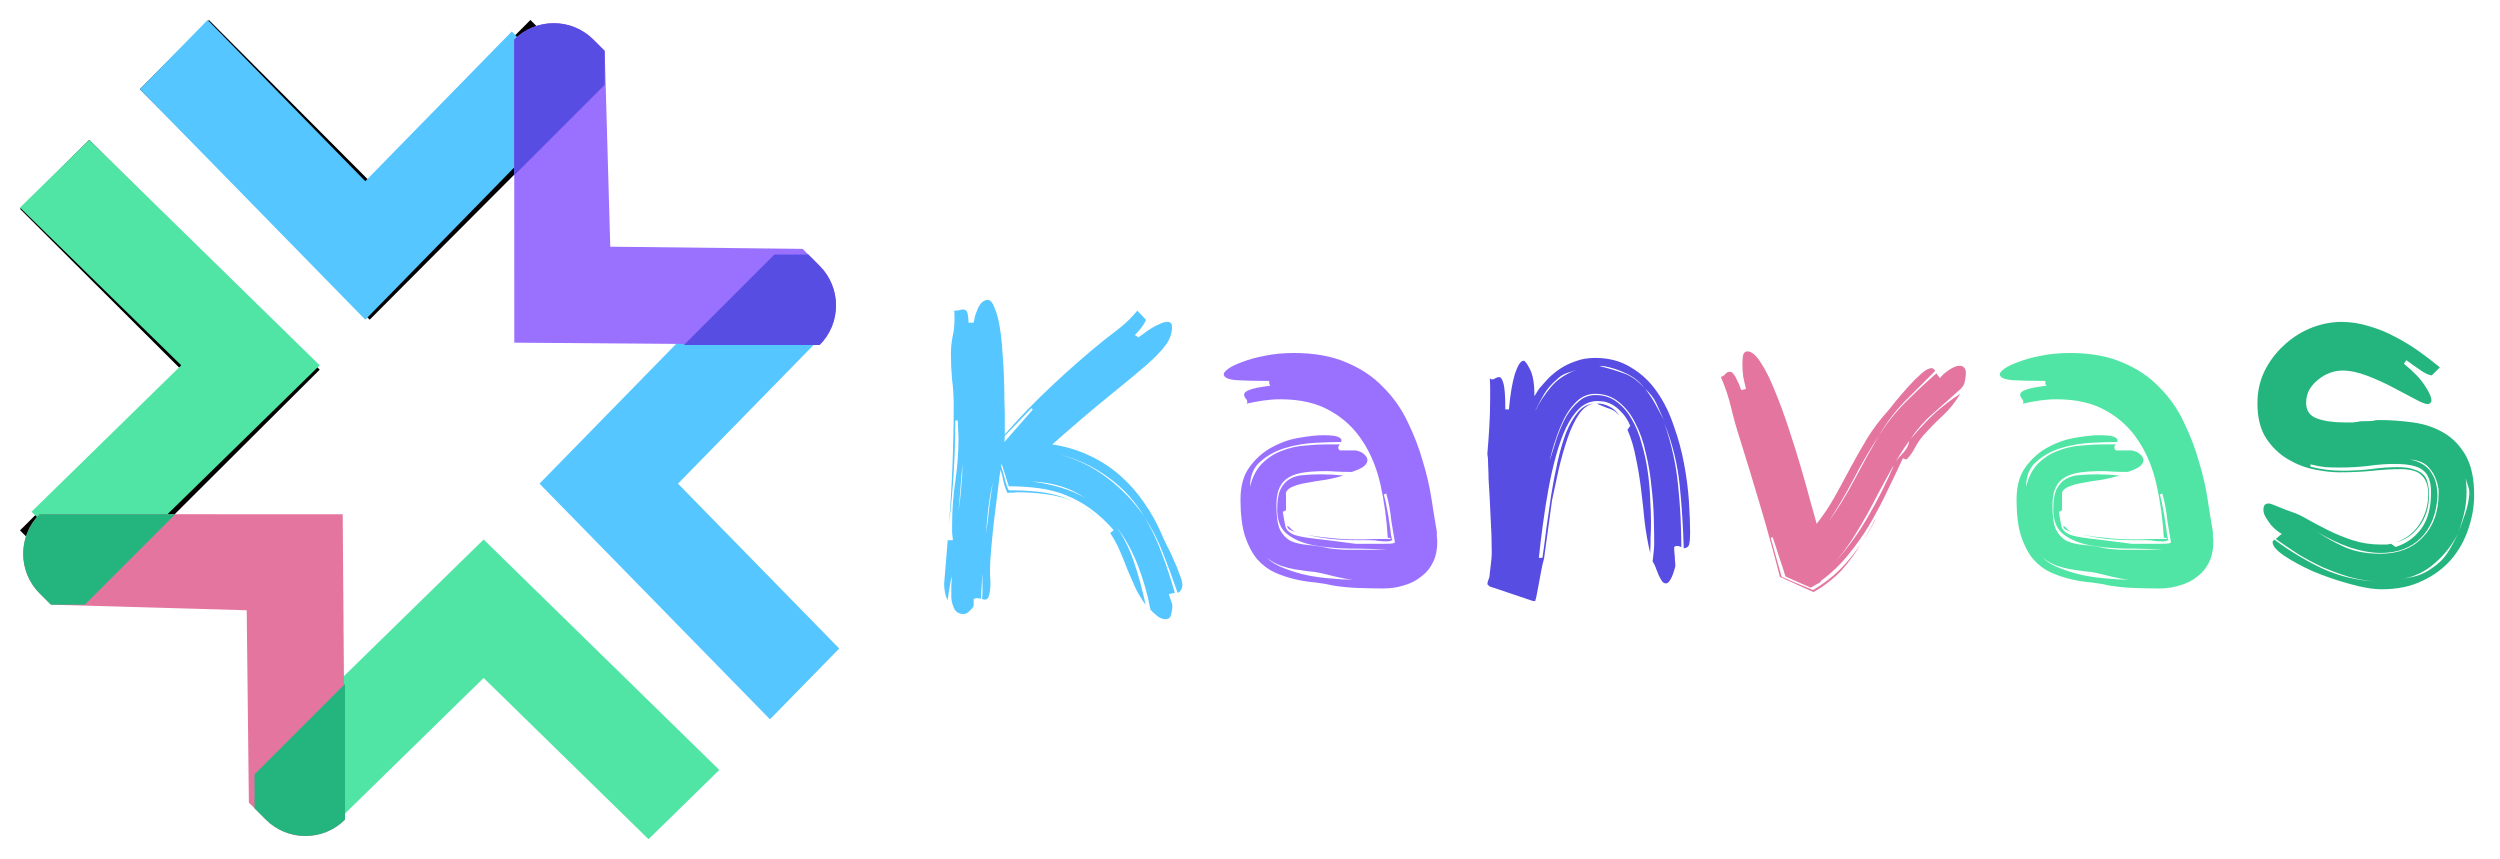 <svg width="451" height="155" viewBox="0 0 451 155" fill="none" xmlns="http://www.w3.org/2000/svg">
<path fill-rule="evenodd" clip-rule="evenodd" d="M136.821 46.86L149.313 59.634L122.309 87.249L151.395 116.992L138.903 129.766L97.326 87.249L136.821 46.86Z" fill="#55C6FF"/>
<path fill-rule="evenodd" clip-rule="evenodd" d="M108.139 16.097L95.685 3.605L66.686 32.691L37.688 3.605L25.234 16.097L66.686 57.674L108.139 16.097Z" fill="black"/>
<path fill-rule="evenodd" clip-rule="evenodd" d="M104.534 18.179L92.316 5.687L65.901 32.691L37.451 3.605L25.233 16.097L65.901 57.674L104.534 18.179Z" fill="#55C6FF"/>
<path fill-rule="evenodd" clip-rule="evenodd" d="M147.858 62.24C151.803 58.295 151.803 51.9 147.858 47.955L144.797 44.895L110.092 44.504L109.086 9.184L107.046 7.143C103.101 3.198 96.706 3.198 92.761 7.143L92.777 61.819L147.858 62.24Z" fill="#9A71FF"/>
<path d="M109.085 15.304L109.086 9.183L107.045 7.142C103.1 3.198 96.705 3.198 92.761 7.142L92.76 31.629L109.085 15.304Z" fill="#584DE2"/>
<path d="M139.694 45.915L145.815 45.915L147.856 47.955C151.801 51.9 151.801 58.295 147.856 62.24L123.369 62.24L139.694 45.915Z" fill="#584DE2"/>
<path fill-rule="evenodd" clip-rule="evenodd" d="M46.86 136.82L59.634 149.312L87.249 122.308L116.992 151.393L129.766 138.902L87.249 97.325L46.86 136.82Z" fill="#51E5A5"/>
<path fill-rule="evenodd" clip-rule="evenodd" d="M16.098 108.138L3.607 95.684L32.693 66.685L3.607 37.686L16.098 25.232L57.676 66.685L16.098 108.138Z" fill="black"/>
<path fill-rule="evenodd" clip-rule="evenodd" d="M18.18 104.534L5.689 92.315L32.693 65.901L3.607 37.451L16.098 25.233L57.676 65.901L18.18 104.534Z" fill="#51E5A5"/>
<path fill-rule="evenodd" clip-rule="evenodd" d="M62.242 147.856C58.298 151.8 51.903 151.8 47.958 147.856L44.897 144.795L44.506 110.09L9.186 109.084L7.146 107.043C3.201 103.099 3.201 96.703 7.146 92.759L61.821 92.774L62.242 147.856Z" fill="#E4759F"/>
<path d="M15.304 109.084L9.183 109.084L7.142 107.044C3.198 103.099 3.198 96.704 7.142 92.759L31.629 92.759L15.304 109.084Z" fill="#24B57E"/>
<path d="M45.915 139.693L45.915 145.814L47.955 147.855C51.9 151.799 58.295 151.799 62.24 147.855L62.24 123.368L45.915 139.693Z" fill="#24B57E"/>
<path d="M180.616 84.2C180.808 84.68 181.024 85.4 181.264 86.36C181.504 87.32 181.744 88.016 181.984 88.448C183.616 88.448 185.224 88.52 186.808 88.664C188.44 88.808 190 89.12 191.488 89.6C192.4 89.936 193.288 90.32 194.152 90.752C193.528 90.464 192.904 90.2 192.28 89.96C190.984 89.528 189.616 89.24 188.176 89.096C186.736 88.904 185.224 88.808 183.64 88.808C183.4 88.808 183.136 88.832 182.848 88.88C182.608 88.88 182.368 88.88 182.128 88.88L181.768 88.952C181.48 88.424 181.24 87.752 181.048 86.936C180.904 86.12 180.712 85.4 180.472 84.776C180.328 85.784 180.16 87.128 179.968 88.808C179.776 90.44 179.56 92.144 179.32 93.92C179.128 95.648 178.96 97.328 178.816 98.96C178.672 100.544 178.6 101.792 178.6 102.704C178.6 102.944 178.6 103.304 178.6 103.784C178.648 104.264 178.672 104.768 178.672 105.296C178.672 106.016 178.6 106.664 178.456 107.24C178.36 107.864 178.072 108.176 177.592 108.176C177.496 108.176 177.352 108.128 177.16 108.032C177.256 107.072 177.28 106.088 177.232 105.08C177.232 104.504 177.232 103.928 177.232 103.352L176.944 108.032L176.296 107.888L175.648 108.032V109.328C175.456 109.664 175.192 109.976 174.856 110.264C174.568 110.6 174.208 110.768 173.776 110.768C172.96 110.768 172.384 110.384 172.048 109.616C171.76 108.896 171.616 108.248 171.616 107.672C171.616 107 171.616 106.328 171.616 105.656C171.664 105.08 171.688 104.504 171.688 103.928C171.544 104.552 171.424 105.2 171.328 105.872C171.184 106.64 171.064 107.432 170.968 108.248C170.728 107.864 170.56 107.384 170.464 106.808C170.368 106.28 170.32 105.8 170.32 105.368L170.968 97.448H171.904C171.856 96.968 171.808 96.512 171.76 96.08C171.76 95.6 171.76 95.12 171.76 94.64C171.76 92.048 171.952 89.456 172.336 86.864C172.72 84.224 172.912 81.608 172.912 79.016C172.912 78.488 172.888 77.96 172.84 77.432C172.84 76.904 172.816 76.376 172.768 75.848H172.336C172.336 79.016 172.24 82.16 172.048 85.28C171.856 88.352 171.568 91.472 171.184 94.64C171.76 87.44 172.048 80.216 172.048 72.968C172.048 71.48 171.952 69.992 171.76 68.504C171.616 66.968 171.544 65.456 171.544 63.968C171.544 62.864 171.64 61.808 171.832 60.8C172.072 59.792 172.192 58.736 172.192 57.632V56.84C172.192 56.552 172.168 56.288 172.12 56.048C172.456 56.048 172.744 56.024 172.984 55.976C173.272 55.88 173.512 55.832 173.704 55.832C174.184 55.832 174.472 56.096 174.568 56.624C174.664 57.104 174.712 57.536 174.712 57.92V58.208H175.648C175.696 57.92 175.768 57.56 175.864 57.128C176.008 56.648 176.176 56.192 176.368 55.76C176.56 55.28 176.8 54.896 177.088 54.608C177.424 54.272 177.784 54.104 178.168 54.104C178.648 54.104 179.056 54.56 179.392 55.472C179.776 56.336 180.088 57.464 180.328 58.856C180.568 60.2 180.736 61.712 180.832 63.392C180.976 65.024 181.072 66.608 181.12 68.144C181.168 69.632 181.192 70.976 181.192 72.176C181.24 73.376 181.264 74.216 181.264 74.696V78.368C183.808 75.44 186.64 72.512 189.76 69.584C192.88 66.656 195.952 63.968 198.976 61.52C200.128 60.608 201.208 59.768 202.216 59C203.224 58.184 204.208 57.2 205.168 56.048L206.752 57.704C206.512 58.232 206.2 58.736 205.816 59.216C205.48 59.648 205.12 60.056 204.736 60.44L205.384 60.872C205.672 60.632 206.032 60.368 206.464 60.08C206.896 59.744 207.352 59.432 207.832 59.144C208.312 58.856 208.792 58.616 209.272 58.424C209.752 58.184 210.184 58.064 210.568 58.064C211.144 58.064 211.432 58.352 211.432 58.928C211.432 60.08 211.072 61.16 210.352 62.168C209.632 63.176 208.432 64.424 206.752 65.912C205.072 67.352 202.84 69.2 200.056 71.456C197.32 73.664 193.912 76.568 189.832 80.168C192.28 80.552 194.512 81.224 196.528 82.184C198.592 83.144 200.44 84.344 202.072 85.784C203.704 87.224 205.144 88.856 206.392 90.68C207.64 92.456 208.696 94.352 209.56 96.368C209.752 96.848 210.064 97.52 210.496 98.384C210.928 99.2 211.336 100.064 211.72 100.976C212.152 101.888 212.512 102.776 212.8 103.64C213.136 104.456 213.304 105.104 213.304 105.584C213.304 105.824 213.232 106.088 213.088 106.376C212.944 106.664 212.728 106.856 212.44 106.952C211.624 104.552 210.76 102.2 209.848 99.896C208.984 97.592 207.856 95.384 206.464 93.272C207.76 95.432 208.816 97.664 209.632 99.968C210.496 102.224 211.264 104.552 211.936 106.952L210.856 107.168C210.952 107.408 211.072 107.768 211.216 108.248C211.408 108.776 211.504 109.136 211.504 109.328C211.504 109.712 211.432 110.192 211.288 110.768C211.192 111.392 210.856 111.704 210.28 111.704C209.752 111.704 209.248 111.512 208.768 111.128C208.288 110.744 207.88 110.36 207.544 109.976C207.016 107.192 206.248 104.504 205.24 101.912C204.232 99.32 202.912 96.968 201.28 94.856C202.624 96.728 203.704 98.864 204.52 101.264C205.336 103.616 206.056 106.232 206.68 109.112C205.96 108.152 205.336 107.12 204.808 106.016C204.328 104.912 203.848 103.808 203.368 102.704C202.936 101.552 202.48 100.424 202 99.32C201.52 98.216 200.944 97.16 200.272 96.152L200.92 95.648C199.576 94.112 198.208 92.84 196.816 91.832C195.424 90.824 193.96 90.008 192.424 89.384C190.888 88.76 189.256 88.328 187.528 88.088C185.8 87.848 183.952 87.728 181.984 87.728L180.688 83.624L180.616 84.2ZM186.304 73.904L186.088 73.616L181.264 78.656L181.192 79.736L186.304 73.904ZM191.272 82.04C194.44 82.904 197.296 84.32 199.84 86.288C202.432 88.256 204.64 90.584 206.464 93.272C204.832 90.488 202.672 88.112 199.984 86.144C197.296 84.176 194.392 82.808 191.272 82.04ZM186.16 86.864C190.096 87.392 193.288 88.376 195.736 89.816C193.048 87.992 189.856 87.008 186.16 86.864ZM178.312 91.544C178.12 93.08 177.976 94.64 177.88 96.224C178.12 94.688 178.312 93.128 178.456 91.544C178.648 90.008 178.864 88.496 179.104 87.008C178.768 88.496 178.504 90.008 178.312 91.544ZM173.272 88.016C173.176 89.36 173.056 90.752 172.912 92.192C173.152 90.656 173.32 89.192 173.416 87.8C173.56 86.312 173.632 84.944 173.632 83.696C173.488 85.184 173.368 86.624 173.272 88.016ZM197.608 93.2C197.08 92.672 196.528 92.216 195.952 91.832L195.88 91.76C196.504 92.144 197.08 92.624 197.608 93.2ZM195.088 91.256C194.848 91.112 194.608 90.968 194.368 90.824C194.608 90.968 194.848 91.112 195.088 91.256ZM195.664 91.616L195.88 91.76C195.64 91.616 195.424 91.472 195.232 91.328C195.376 91.424 195.52 91.52 195.664 91.616ZM198.904 94.568C198.808 94.424 198.688 94.28 198.544 94.136C198.688 94.28 198.808 94.424 198.904 94.568ZM198.256 93.848C198.352 93.944 198.448 94.04 198.544 94.136C198.448 94.04 198.352 93.944 198.256 93.848ZM171.688 103.928C171.736 103.88 171.76 103.832 171.76 103.784C171.712 103.832 171.688 103.88 171.688 103.928ZM199.12 94.784C199.024 94.736 198.952 94.664 198.904 94.568C199 94.616 199.072 94.688 199.12 94.784Z" fill="#55C6FF"/>
<path d="M243.872 85.136C242.576 85.136 241.592 85.112 240.92 85.064C240.296 85.016 239.72 84.992 239.192 84.992C237.752 84.992 236.48 85.064 235.376 85.208C234.272 85.352 233.336 85.64 232.568 86.072C231.8 86.504 231.224 87.128 230.84 87.944C230.456 88.76 230.264 89.84 230.264 91.184C230.264 93.152 230.48 94.616 230.912 95.576C231.392 96.488 232.04 97.16 232.856 97.592C233.72 97.976 234.752 98.216 235.952 98.312C237.152 98.408 238.496 98.624 239.984 98.96C240.848 99.056 241.712 99.128 242.576 99.176C243.44 99.176 244.304 99.176 245.168 99.176H250.352C247.952 99.032 245.552 98.96 243.152 98.96C240.8 98.912 238.664 98.696 236.744 98.312C234.872 97.928 233.336 97.256 232.136 96.296C230.984 95.336 230.408 93.872 230.408 91.904C230.408 90.32 230.6 89.12 230.984 88.304C231.416 87.44 231.968 86.816 232.64 86.432C233.36 86 234.2 85.76 235.16 85.712C236.12 85.616 237.152 85.568 238.256 85.568C239.6 85.568 240.968 85.64 242.36 85.784C241.256 86.12 240.128 86.384 238.976 86.576C237.872 86.72 236.84 86.888 235.88 87.08C234.92 87.224 234.08 87.44 233.36 87.728C232.688 87.968 232.232 88.328 231.992 88.808V92.048L231.416 92.336C231.608 93.536 231.776 94.448 231.92 95.072C232.112 95.648 232.592 96.104 233.36 96.44C234.128 96.728 235.352 96.968 237.032 97.16C238.76 97.352 241.256 97.664 244.52 98.096H249.704C250.616 98.096 251.144 98.072 251.288 98.024C251.48 97.928 251.6 97.88 251.648 97.88L251 93.992C250.904 93.032 250.784 92.168 250.64 91.4C250.496 90.632 250.304 89.816 250.064 88.952C250.016 89.096 249.872 89.168 249.632 89.168C249.872 89.984 250.064 90.848 250.208 91.76C250.4 92.672 250.544 93.536 250.64 94.352C250.784 95.168 250.88 95.864 250.928 96.44C251.024 97.016 251.12 97.352 251.216 97.448L250.784 97.592C250.688 97.64 250.544 97.664 250.352 97.664H249.92C249.584 97.664 249.2 97.64 248.768 97.592C248.336 97.496 247.784 97.448 247.112 97.448H244.736C242.864 97.448 241.136 97.352 239.552 97.16C238.064 96.968 236.768 96.728 235.664 96.44C236.768 96.68 238.112 96.872 239.696 97.016C241.376 97.208 242.936 97.304 244.376 97.304C245 97.304 245.648 97.304 246.32 97.304C247.04 97.256 247.808 97.232 248.624 97.232H251C250.856 97.088 250.688 97.016 250.496 97.016H250.352C250.16 93.704 249.728 90.536 249.056 87.512C248.384 84.488 247.304 81.848 245.816 79.592C244.328 77.288 242.384 75.464 239.984 74.12C237.584 72.728 234.584 72.032 230.984 72.032C229.976 72.032 228.968 72.104 227.96 72.248C226.952 72.392 225.92 72.584 224.864 72.824C224.96 72.728 225.008 72.632 225.008 72.536C225.008 72.296 224.912 72.08 224.72 71.888C224.528 71.648 224.432 71.408 224.432 71.168C224.432 70.88 224.72 70.616 225.296 70.376C225.92 70.088 227.216 69.824 229.184 69.584C229.088 69.488 229.016 69.344 228.968 69.152C228.968 68.96 228.968 68.816 228.968 68.72C226.376 68.72 224.36 68.672 222.92 68.576C221.48 68.432 220.76 68.072 220.76 67.496C220.76 67.256 221.048 66.92 221.624 66.488C222.248 66.056 223.112 65.648 224.216 65.264C225.32 64.832 226.64 64.472 228.176 64.184C229.76 63.848 231.512 63.68 233.432 63.68C237.128 63.68 240.296 64.256 242.936 65.408C245.576 66.512 247.784 68 249.56 69.872C251.384 71.696 252.848 73.784 253.952 76.136C255.104 78.488 256.016 80.864 256.688 83.264C257.408 85.616 257.936 87.92 258.272 90.176C258.608 92.384 258.92 94.304 259.208 95.936C259.208 96.224 259.208 96.512 259.208 96.8C259.256 97.088 259.28 97.424 259.28 97.808C259.28 99.2 259.016 100.424 258.488 101.48C258.008 102.488 257.312 103.328 256.4 104C255.536 104.72 254.504 105.248 253.304 105.584C252.152 105.968 250.904 106.16 249.56 106.16C248.504 106.16 247.136 106.136 245.456 106.088C243.776 106.04 242.168 105.896 240.632 105.656C239.624 105.416 238.52 105.224 237.32 105.08C236.12 104.984 234.896 104.792 233.648 104.504C232.4 104.216 231.176 103.808 229.976 103.28C228.824 102.752 227.768 101.96 226.808 100.904C225.896 99.8 225.152 98.384 224.576 96.656C224.048 94.928 223.784 92.744 223.784 90.104C223.784 87.608 224.36 85.616 225.512 84.128C226.664 82.592 228.032 81.416 229.616 80.6C231.248 79.736 232.904 79.184 234.584 78.944C236.264 78.656 237.632 78.512 238.688 78.512C240.032 78.512 240.92 78.608 241.352 78.8C241.784 78.992 242 79.184 242 79.376C242 79.52 241.976 79.64 241.928 79.736C240.728 79.736 239.192 79.784 237.32 79.88C235.448 79.976 233.624 80.288 231.848 80.816C230.12 81.344 228.632 82.16 227.384 83.264C226.136 84.32 225.512 85.832 225.512 87.8C225.944 86.024 226.664 84.632 227.672 83.624C228.728 82.568 229.928 81.8 231.272 81.32C232.616 80.792 233.984 80.48 235.376 80.384C236.816 80.24 238.112 80.168 239.264 80.168H241.712C241.52 80.36 241.424 80.552 241.424 80.744C241.424 80.936 241.52 81.104 241.712 81.248H244.52C245.288 81.392 245.84 81.656 246.176 82.04C246.512 82.376 246.68 82.688 246.68 82.976C246.68 83.408 246.464 83.792 246.032 84.128C245.6 84.464 244.88 84.8 243.872 85.136ZM231.776 102.56C233.12 103.088 234.488 103.496 235.88 103.784C237.32 104.072 238.736 104.264 240.128 104.36C241.52 104.504 242.816 104.576 244.016 104.576C243.056 104.48 242.096 104.312 241.136 104.072C240.128 103.832 239.24 103.616 238.472 103.424C237.656 103.232 236.84 103.112 236.024 103.064C235.256 102.968 234.44 102.848 233.576 102.704C232.76 102.56 231.92 102.344 231.056 102.056C230.192 101.72 229.328 101.24 228.464 100.616C229.376 101.432 230.48 102.08 231.776 102.56ZM232.496 95C232.448 94.952 232.592 95.096 232.928 95.432C233.216 95.72 233.6 95.936 234.08 96.08C233.84 95.984 233.48 95.864 233 95.72C232.472 95.528 232.208 95.24 232.208 94.856L232.496 95ZM234.296 96.08C234.248 96.08 234.176 96.08 234.08 96.08C234.128 96.08 234.2 96.08 234.296 96.08Z" fill="#9A71FF"/>
<path d="M413.576 92.408C414.344 92.648 415.256 93.08 416.312 93.704C417.416 94.328 418.64 94.976 419.984 95.648C421.328 96.32 422.792 96.92 424.376 97.448C426.008 97.976 427.736 98.24 429.56 98.24H430.352C430.64 98.24 430.976 98.192 431.36 98.096L432.152 98.672C434.024 98.096 435.56 97.016 436.76 95.432C437.96 93.8 438.56 91.616 438.56 88.88C438.56 86.912 438.08 85.568 437.12 84.848C436.208 84.08 434.504 83.696 432.008 83.696C430.472 83.696 428.864 83.816 427.184 84.056C425.552 84.248 423.824 84.344 422 84.344C421.184 84.344 420.344 84.32 419.48 84.272C418.616 84.176 417.728 84.008 416.816 83.768V84.2C418.736 84.68 420.632 84.92 422.504 84.92C424.328 84.92 426.056 84.824 427.688 84.632C429.368 84.392 430.976 84.272 432.512 84.272C433.808 84.272 434.816 84.416 435.536 84.704C436.304 84.944 436.88 85.28 437.264 85.712C437.648 86.144 437.888 86.672 437.984 87.296C438.128 87.872 438.2 88.52 438.2 89.24C438.2 91.496 437.6 93.416 436.4 95C435.248 96.488 433.88 97.424 432.296 97.808C434.072 97.184 435.464 96.104 436.472 94.568C437.528 92.936 438.056 91.112 438.056 89.096C438.056 87.656 437.672 86.552 436.904 85.784C436.184 85.016 434.912 84.632 433.088 84.632C431.6 84.632 429.92 84.728 428.048 84.92C426.176 85.112 424.184 85.208 422.072 85.208C420.776 85.208 419.264 85.04 417.536 84.704C415.856 84.368 414.248 83.744 412.712 82.832C411.176 81.92 409.88 80.672 408.824 79.088C407.768 77.456 407.24 75.344 407.24 72.752C407.24 70.688 407.648 68.792 408.464 67.064C409.328 65.288 410.456 63.752 411.848 62.456C413.24 61.112 414.824 60.056 416.6 59.288C418.424 58.52 420.296 58.112 422.216 58.064C424.04 58.064 425.768 58.328 427.4 58.856C429.08 59.336 430.664 59.984 432.152 60.8C433.64 61.568 435.056 62.432 436.4 63.392C437.744 64.352 438.992 65.312 440.144 66.272L438.704 67.712C438.368 67.712 437.864 67.52 437.192 67.136C436.52 66.704 435.488 65.984 434.096 64.976L433.664 65.624C435.392 67.016 436.64 68.312 437.408 69.512C438.224 70.712 438.632 71.648 438.632 72.32C438.536 72.704 438.296 72.896 437.912 72.896C437.528 72.896 436.76 72.584 435.608 71.96C434.456 71.336 433.136 70.64 431.648 69.872C430.208 69.104 428.672 68.408 427.04 67.784C425.408 67.16 423.92 66.848 422.576 66.848C421.808 66.848 421.04 66.992 420.272 67.28C419.504 67.568 418.808 67.976 418.184 68.504C417.56 68.984 417.032 69.584 416.6 70.304C416.216 71.024 416.024 71.816 416.024 72.68C416.024 74.072 416.672 75.008 417.968 75.488C419.264 75.968 420.968 76.208 423.08 76.208C423.512 76.208 423.968 76.208 424.448 76.208C424.976 76.16 425.456 76.088 425.888 75.992C426.992 75.992 427.712 75.968 428.048 75.92C428.432 75.824 428.792 75.776 429.128 75.776C431.192 75.776 433.256 75.92 435.32 76.208C437.384 76.496 439.232 77.12 440.864 78.08C442.496 79.04 443.816 80.408 444.824 82.184C445.832 83.96 446.336 86.336 446.336 89.312C446.336 91.376 445.976 93.44 445.256 95.504C444.584 97.52 443.552 99.344 442.16 100.976C440.768 102.56 439.04 103.832 436.976 104.792C434.912 105.8 432.488 106.304 429.704 106.304C428.024 106.304 426.032 105.968 423.728 105.296C421.472 104.672 419.312 103.928 417.248 103.064C415.232 102.152 413.504 101.216 412.064 100.256C410.672 99.296 409.976 98.48 409.976 97.808C409.976 97.616 410.096 97.472 410.336 97.376C413.264 99.536 416.24 101.312 419.264 102.704C422.24 104 425.288 104.72 428.408 104.864C426.872 104.768 425.336 104.504 423.8 104.072C422.216 103.592 420.632 103.016 419.048 102.344C417.512 101.624 416.024 100.832 414.584 99.968C413.192 99.056 411.848 98.144 410.552 97.232L411.632 96.296C411.488 96.248 411.224 96.08 410.84 95.792C410.456 95.504 410.072 95.144 409.688 94.712C409.352 94.28 409.04 93.824 408.752 93.344C408.464 92.864 408.32 92.408 408.32 91.976C408.32 91.496 408.416 91.184 408.608 91.04C408.8 90.896 409.016 90.824 409.256 90.824C409.496 90.824 410 90.992 410.768 91.328C411.536 91.664 412.472 92.024 413.576 92.408ZM429.488 99.752C427.808 99.752 425.936 99.416 423.872 98.744C421.856 98.024 419.936 97.112 418.112 96.008C419.6 97.016 421.256 97.928 423.08 98.744C424.904 99.512 427.016 99.896 429.416 99.896C432.632 99.896 435.176 98.912 437.048 96.944C438.968 94.976 439.928 92.336 439.928 89.024V88.304C439.688 86.768 439.16 85.52 438.344 84.56C437.576 83.552 436.376 83 434.744 82.904C435.752 83.096 436.568 83.408 437.192 83.84C437.864 84.272 438.368 84.8 438.704 85.424C439.088 86 439.352 86.648 439.496 87.368C439.64 88.088 439.712 88.832 439.712 89.6C439.52 92.768 438.512 95.264 436.688 97.088C434.864 98.864 432.464 99.752 429.488 99.752ZM438.632 102.56C439.832 101.792 440.792 100.856 441.512 99.752C442.232 98.648 442.856 97.496 443.384 96.296C442.376 98.312 440.984 100.088 439.208 101.624C437.48 103.16 435.416 104.12 433.016 104.504C433.928 104.36 434.864 104.168 435.824 103.928C436.832 103.64 437.768 103.184 438.632 102.56ZM445.472 89.024C445.472 88.496 445.376 87.992 445.184 87.512C445.04 87.128 444.92 86.72 444.824 86.288L444.896 87.224C444.944 87.608 444.968 88.136 444.968 88.808C444.968 90.104 444.824 91.352 444.536 92.552C444.248 93.752 443.888 94.928 443.456 96.08C443.888 95.024 444.296 93.92 444.68 92.768C445.112 91.568 445.376 90.32 445.472 89.024ZM444.824 86.072C444.824 86.12 444.824 86.192 444.824 86.288C444.824 86.192 444.824 86.12 444.824 86.072ZM432.224 97.88C432.176 97.88 432.128 97.88 432.08 97.88C432.128 97.88 432.176 97.88 432.224 97.88Z" fill="#24B57E"/>
<path d="M383.872 85.136C382.576 85.136 381.592 85.112 380.92 85.064C380.296 85.016 379.72 84.992 379.192 84.992C377.752 84.992 376.48 85.064 375.376 85.208C374.272 85.352 373.336 85.64 372.568 86.072C371.8 86.504 371.224 87.128 370.84 87.944C370.456 88.76 370.264 89.84 370.264 91.184C370.264 93.152 370.48 94.616 370.912 95.576C371.392 96.488 372.04 97.16 372.856 97.592C373.72 97.976 374.752 98.216 375.952 98.312C377.152 98.408 378.496 98.624 379.984 98.96C380.848 99.056 381.712 99.128 382.576 99.176C383.44 99.176 384.304 99.176 385.168 99.176H390.352C387.952 99.032 385.552 98.96 383.152 98.96C380.8 98.912 378.664 98.696 376.744 98.312C374.872 97.928 373.336 97.256 372.136 96.296C370.984 95.336 370.408 93.872 370.408 91.904C370.408 90.32 370.6 89.12 370.984 88.304C371.416 87.44 371.968 86.816 372.64 86.432C373.36 86 374.2 85.76 375.16 85.712C376.12 85.616 377.152 85.568 378.256 85.568C379.6 85.568 380.968 85.64 382.36 85.784C381.256 86.12 380.128 86.384 378.976 86.576C377.872 86.72 376.84 86.888 375.88 87.08C374.92 87.224 374.08 87.44 373.36 87.728C372.688 87.968 372.232 88.328 371.992 88.808V92.048L371.416 92.336C371.608 93.536 371.776 94.448 371.92 95.072C372.112 95.648 372.592 96.104 373.36 96.44C374.128 96.728 375.352 96.968 377.032 97.16C378.76 97.352 381.256 97.664 384.52 98.096H389.704C390.616 98.096 391.144 98.072 391.288 98.024C391.48 97.928 391.6 97.88 391.648 97.88L391 93.992C390.904 93.032 390.784 92.168 390.64 91.4C390.496 90.632 390.304 89.816 390.064 88.952C390.016 89.096 389.872 89.168 389.632 89.168C389.872 89.984 390.064 90.848 390.208 91.76C390.4 92.672 390.544 93.536 390.64 94.352C390.784 95.168 390.88 95.864 390.928 96.44C391.024 97.016 391.12 97.352 391.216 97.448L390.784 97.592C390.688 97.64 390.544 97.664 390.352 97.664H389.92C389.584 97.664 389.2 97.64 388.768 97.592C388.336 97.496 387.784 97.448 387.112 97.448H384.736C382.864 97.448 381.136 97.352 379.552 97.16C378.064 96.968 376.768 96.728 375.664 96.44C376.768 96.68 378.112 96.872 379.696 97.016C381.376 97.208 382.936 97.304 384.376 97.304C385 97.304 385.648 97.304 386.32 97.304C387.04 97.256 387.808 97.232 388.624 97.232H391C390.856 97.088 390.688 97.016 390.496 97.016H390.352C390.16 93.704 389.728 90.536 389.056 87.512C388.384 84.488 387.304 81.848 385.816 79.592C384.328 77.288 382.384 75.464 379.984 74.12C377.584 72.728 374.584 72.032 370.984 72.032C369.976 72.032 368.968 72.104 367.96 72.248C366.952 72.392 365.92 72.584 364.864 72.824C364.96 72.728 365.008 72.632 365.008 72.536C365.008 72.296 364.912 72.08 364.72 71.888C364.528 71.648 364.432 71.408 364.432 71.168C364.432 70.88 364.72 70.616 365.296 70.376C365.92 70.088 367.216 69.824 369.184 69.584C369.088 69.488 369.016 69.344 368.968 69.152C368.968 68.96 368.968 68.816 368.968 68.72C366.376 68.72 364.36 68.672 362.92 68.576C361.48 68.432 360.76 68.072 360.76 67.496C360.76 67.256 361.048 66.92 361.624 66.488C362.248 66.056 363.112 65.648 364.216 65.264C365.32 64.832 366.64 64.472 368.176 64.184C369.76 63.848 371.512 63.68 373.432 63.68C377.128 63.68 380.296 64.256 382.936 65.408C385.576 66.512 387.784 68 389.56 69.872C391.384 71.696 392.848 73.784 393.952 76.136C395.104 78.488 396.016 80.864 396.688 83.264C397.408 85.616 397.936 87.92 398.272 90.176C398.608 92.384 398.92 94.304 399.208 95.936C399.208 96.224 399.208 96.512 399.208 96.8C399.256 97.088 399.28 97.424 399.28 97.808C399.28 99.2 399.016 100.424 398.488 101.48C398.008 102.488 397.312 103.328 396.4 104C395.536 104.72 394.504 105.248 393.304 105.584C392.152 105.968 390.904 106.16 389.56 106.16C388.504 106.16 387.136 106.136 385.456 106.088C383.776 106.04 382.168 105.896 380.632 105.656C379.624 105.416 378.52 105.224 377.32 105.08C376.12 104.984 374.896 104.792 373.648 104.504C372.4 104.216 371.176 103.808 369.976 103.28C368.824 102.752 367.768 101.96 366.808 100.904C365.896 99.8 365.152 98.384 364.576 96.656C364.048 94.928 363.784 92.744 363.784 90.104C363.784 87.608 364.36 85.616 365.512 84.128C366.664 82.592 368.032 81.416 369.616 80.6C371.248 79.736 372.904 79.184 374.584 78.944C376.264 78.656 377.632 78.512 378.688 78.512C380.032 78.512 380.92 78.608 381.352 78.8C381.784 78.992 382 79.184 382 79.376C382 79.52 381.976 79.64 381.928 79.736C380.728 79.736 379.192 79.784 377.32 79.88C375.448 79.976 373.624 80.288 371.848 80.816C370.12 81.344 368.632 82.16 367.384 83.264C366.136 84.32 365.512 85.832 365.512 87.8C365.944 86.024 366.664 84.632 367.672 83.624C368.728 82.568 369.928 81.8 371.272 81.32C372.616 80.792 373.984 80.48 375.376 80.384C376.816 80.24 378.112 80.168 379.264 80.168H381.712C381.52 80.36 381.424 80.552 381.424 80.744C381.424 80.936 381.52 81.104 381.712 81.248H384.52C385.288 81.392 385.84 81.656 386.176 82.04C386.512 82.376 386.68 82.688 386.68 82.976C386.68 83.408 386.464 83.792 386.032 84.128C385.6 84.464 384.88 84.8 383.872 85.136ZM371.776 102.56C373.12 103.088 374.488 103.496 375.88 103.784C377.32 104.072 378.736 104.264 380.128 104.36C381.52 104.504 382.816 104.576 384.016 104.576C383.056 104.48 382.096 104.312 381.136 104.072C380.128 103.832 379.24 103.616 378.472 103.424C377.656 103.232 376.84 103.112 376.024 103.064C375.256 102.968 374.44 102.848 373.576 102.704C372.76 102.56 371.92 102.344 371.056 102.056C370.192 101.72 369.328 101.24 368.464 100.616C369.376 101.432 370.48 102.08 371.776 102.56ZM372.496 95C372.448 94.952 372.592 95.096 372.928 95.432C373.216 95.72 373.6 95.936 374.08 96.08C373.84 95.984 373.48 95.864 373 95.72C372.472 95.528 372.208 95.24 372.208 94.856L372.496 95ZM374.296 96.08C374.248 96.08 374.176 96.08 374.08 96.08C374.128 96.08 374.2 96.08 374.296 96.08Z" fill="#51E5A5"/>
<path d="M321.096 104.072C319.992 99.752 318.84 95.576 317.64 91.544C316.44 87.464 315.192 83.36 313.896 79.232C313.272 77.312 312.744 75.44 312.312 73.616C311.88 71.744 311.256 69.872 310.44 68C310.776 67.904 311.04 67.736 311.232 67.496C311.472 67.208 311.76 67.064 312.096 67.064C312.336 67.064 312.552 67.208 312.744 67.496C312.984 67.784 313.176 68.12 313.32 68.504C313.512 68.84 313.68 69.2 313.824 69.584C313.968 69.968 314.064 70.232 314.112 70.376L314.976 70.16C314.784 69.392 314.616 68.648 314.472 67.928C314.376 67.16 314.328 66.392 314.328 65.624C314.328 65.336 314.352 64.904 314.4 64.328C314.496 63.704 314.784 63.392 315.264 63.392C315.984 63.392 316.776 64.064 317.64 65.408C318.504 66.704 319.344 68.384 320.16 70.448C321.024 72.512 321.864 74.792 322.68 77.288C323.496 79.736 324.24 82.112 324.912 84.416C325.584 86.72 326.16 88.784 326.64 90.608C327.168 92.432 327.528 93.728 327.72 94.496C328.968 92.912 330.072 91.256 331.032 89.528C331.992 87.8 332.928 86.072 333.84 84.344C334.8 82.568 335.784 80.84 336.792 79.16C337.848 77.432 339.072 75.8 340.464 74.264C340.8 73.88 341.304 73.256 341.976 72.392C342.696 71.528 343.44 70.664 344.208 69.8C345.024 68.888 345.816 68.096 346.584 67.424C347.352 66.752 347.976 66.416 348.456 66.416C348.696 66.416 348.912 66.584 349.104 66.92C347.28 68.744 345.456 70.568 343.632 72.392C341.856 74.216 340.296 76.28 338.952 78.584C340.344 76.376 341.928 74.384 343.704 72.608C345.528 70.784 347.4 69.032 349.32 67.352L349.968 68.216C350.256 67.784 350.784 67.304 351.552 66.776C352.32 66.248 352.968 65.984 353.496 65.984C353.88 65.984 354.168 66.104 354.36 66.344C354.552 66.584 354.648 66.896 354.648 67.28C354.648 67.616 354.6 68.048 354.504 68.576C354.408 69.104 354.264 69.488 354.072 69.728C353.832 70.064 353.544 70.352 353.208 70.592C351.624 72.032 350.112 73.376 348.672 74.624C347.28 75.824 345.96 77.312 344.712 79.088L345.216 78.584C346.512 77.048 347.808 75.68 349.104 74.48C350.448 73.28 351.96 72.128 353.64 71.024C352.728 72.56 351.672 73.88 350.472 74.984C349.32 76.04 348.144 77.24 346.944 78.584C346.368 79.256 345.864 80 345.432 80.816C345.048 81.584 344.544 82.28 343.92 82.904L343.272 82.688C342.36 84.656 341.4 86.672 340.392 88.736C339.432 90.752 338.376 92.744 337.224 94.712C336.072 96.632 334.776 98.456 333.336 100.184C331.944 101.912 330.36 103.424 328.584 104.72C328.44 105.008 328.128 105.248 327.648 105.44C327.216 105.68 326.88 105.872 326.64 106.016L322.104 104C321.768 102.896 321.384 101.72 320.952 100.472C320.568 99.224 320.184 98.048 319.8 96.944L319.44 97.016L321.384 104C321.432 104.048 321.504 104.096 321.6 104.144C321.744 104.192 321.984 104.288 322.32 104.432C322.704 104.624 323.256 104.864 323.976 105.152C324.744 105.488 325.776 105.92 327.072 106.448C328.992 105.296 330.624 104.048 331.968 102.704C333.264 101.408 334.512 99.872 335.712 98.096C335.184 99.008 334.632 99.848 334.056 100.616C333.48 101.432 332.856 102.2 332.184 102.92C331.512 103.64 330.768 104.312 329.952 104.936C329.136 105.608 328.2 106.232 327.144 106.808L321.096 104.072ZM331.176 101.264C333.48 98.672 335.448 95.936 337.08 93.056C338.76 90.176 340.248 87.224 341.544 84.2V84.056C340.728 85.496 339.912 86.984 339.096 88.52C338.328 90.008 337.536 91.496 336.72 92.984C335.904 94.424 335.04 95.864 334.128 97.304C333.216 98.696 332.232 100.016 331.176 101.264ZM334.488 86.648C335.928 83.912 337.416 81.224 338.952 78.584C337.272 81.176 335.736 83.816 334.344 86.504C332.952 89.144 331.44 91.712 329.808 94.208C331.536 91.808 333.096 89.288 334.488 86.648ZM344.424 79.52C343.944 80.192 343.488 80.864 343.056 81.536C342.672 82.16 342.288 82.784 341.904 83.408C342.336 82.784 342.84 82.184 343.416 81.608C343.992 80.984 344.328 80.288 344.424 79.52ZM336.072 97.592C336.84 96.344 337.56 95.072 338.232 93.776C338.28 93.728 338.328 93.68 338.376 93.632C338.328 93.68 338.304 93.728 338.304 93.776C337.632 95.072 336.888 96.344 336.072 97.592ZM339.312 91.832L338.736 92.912L339.312 91.832ZM339.888 90.68C339.696 91.064 339.504 91.448 339.312 91.832C339.504 91.448 339.696 91.064 339.888 90.68ZM338.664 92.984C338.616 93.128 338.544 93.272 338.448 93.416C338.544 93.272 338.616 93.128 338.664 92.984ZM335.928 97.808C335.832 97.904 335.76 98 335.712 98.096C335.76 98 335.832 97.904 335.928 97.808Z" fill="#E4759F"/>
<path d="M268.32 105.392C268.32 105.152 268.392 104.864 268.536 104.528C268.68 104.192 268.752 103.832 268.752 103.448C268.896 102.296 268.992 101.48 269.04 101C269.088 100.472 269.112 100.016 269.112 99.632C269.112 97.616 269.04 95.456 268.896 93.152C268.8 90.8 268.68 88.544 268.536 86.384C268.536 85.712 268.512 84.92 268.464 84.008C268.464 83.096 268.416 82.376 268.32 81.848C268.464 80.168 268.584 78.512 268.68 76.88C268.776 75.248 268.824 73.592 268.824 71.912V70.112C268.824 69.488 268.8 68.864 268.752 68.24C268.896 68.384 269.04 68.456 269.184 68.456C269.376 68.456 269.568 68.384 269.76 68.24C270 68.096 270.216 68.024 270.408 68.024C270.744 68.024 271.008 68.384 271.2 69.104C271.44 69.824 271.56 71.408 271.56 73.856H272.208C272.448 71.168 272.808 69.032 273.288 67.448C273.816 65.864 274.344 65.072 274.872 65.072C275.112 65.072 275.496 65.6 276.024 66.656C276.552 67.664 276.816 69.272 276.816 71.48L277.608 70.184C278.136 69.56 278.712 68.912 279.336 68.24C280.008 67.568 280.752 66.968 281.568 66.44C282.384 65.912 283.296 65.48 284.304 65.144C285.312 64.76 286.464 64.568 287.76 64.568C290.256 64.568 292.416 65.144 294.24 66.296C296.112 67.4 297.672 68.864 298.92 70.688C300.168 72.464 301.176 74.504 301.944 76.808C302.76 79.064 303.384 81.368 303.816 83.72C304.248 86.024 304.536 88.256 304.68 90.416C304.824 92.576 304.896 94.424 304.896 95.96C304.896 97.352 304.8 98.192 304.608 98.48C304.464 98.72 304.176 98.864 303.744 98.912C303.648 95.216 303.408 91.448 303.024 87.608C302.64 83.768 301.728 80.048 300.288 76.448C301.584 80.24 302.4 83.984 302.736 87.68C303.12 91.328 303.312 95 303.312 98.696C303.024 98.552 302.76 98.48 302.52 98.48C302.328 98.48 302.16 98.552 302.016 98.696C302.016 99.08 302.04 99.488 302.088 99.92C302.136 100.304 302.16 100.688 302.16 101.072C302.208 101.456 302.232 101.816 302.232 102.152C301.944 103.256 301.656 104.048 301.368 104.528C301.08 105.008 300.816 105.248 300.576 105.248C300.288 105.248 300.048 105.128 299.856 104.888C299.664 104.6 299.472 104.264 299.28 103.88C299.136 103.496 298.968 103.088 298.776 102.656C298.632 102.176 298.416 101.72 298.128 101.288C298.224 100.472 298.296 99.824 298.344 99.344C298.392 98.816 298.416 98.384 298.416 98.048C298.416 96.752 298.392 95.192 298.344 93.368C298.296 91.544 298.152 89.648 297.912 87.68C297.72 85.664 297.384 83.672 296.904 81.704C296.472 79.688 295.848 77.912 295.032 76.376C294.264 74.792 293.28 73.52 292.08 72.56C290.88 71.552 289.44 71.048 287.76 71.048C286.608 71.048 285.576 71.432 284.664 72.2C283.8 72.968 283.032 73.952 282.36 75.152C281.736 76.352 281.184 77.672 280.704 79.112C280.224 80.504 279.84 81.848 279.552 83.144C279.984 81.8 280.416 80.432 280.848 79.04C281.328 77.648 281.88 76.376 282.504 75.224C283.176 74.072 283.944 73.136 284.808 72.416C285.672 71.648 286.68 71.264 287.832 71.264C289.32 71.264 290.592 71.672 291.648 72.488C292.752 73.304 293.664 74.36 294.384 75.656C295.152 76.952 295.752 78.44 296.184 80.12C296.664 81.752 297.024 83.432 297.264 85.16C297.504 86.84 297.648 88.496 297.696 90.128C297.792 91.712 297.84 93.08 297.84 94.232C297.84 95.144 297.816 96.056 297.768 96.968C297.768 97.88 297.744 98.816 297.696 99.776C297.264 97.952 296.928 96.056 296.688 94.088C296.496 92.072 296.28 90.104 296.04 88.184C295.8 86.216 295.488 84.344 295.104 82.568C294.768 80.744 294.264 79.064 293.592 77.528L294.096 76.808C293.616 75.704 293.064 74.864 292.44 74.288C291.864 73.664 291.288 73.208 290.712 72.92C290.136 72.632 289.608 72.464 289.128 72.416C288.648 72.368 288.336 72.344 288.192 72.344C286.992 72.344 285.912 72.776 284.952 73.64C284.04 74.504 283.224 75.68 282.504 77.168C281.832 78.608 281.232 80.288 280.704 82.208C280.176 84.128 279.72 86.144 279.336 88.256C278.952 90.368 278.616 92.504 278.328 94.664C278.04 96.776 277.8 98.768 277.608 100.64H278.256C278.496 99.008 278.736 97.208 278.976 95.24C279.264 93.272 279.552 91.28 279.84 89.264C280.176 87.2 280.56 85.208 280.992 83.288C281.424 81.368 281.928 79.64 282.504 78.104C283.128 76.568 283.848 75.32 284.664 74.36C285.432 73.448 286.368 72.92 287.472 72.776C286.416 73.016 285.528 73.688 284.808 74.792C284.04 75.944 283.368 77.36 282.792 79.04C282.216 80.72 281.688 82.568 281.208 84.584C280.776 86.552 280.368 88.448 279.984 90.272L278.544 100.784C278.352 101.456 278.208 102.056 278.112 102.584L277.824 104.096C277.728 104.576 277.632 105.104 277.536 105.68C277.44 106.208 277.32 106.832 277.176 107.552L276.96 108.416H276.528L269.256 105.968C269.016 105.92 268.824 105.848 268.68 105.752C268.584 105.656 268.464 105.536 268.32 105.392ZM280.848 68.456C279.888 69.272 279.12 70.16 278.544 71.12C278.016 72.032 277.512 72.968 277.032 73.928V74C277.704 72.608 278.64 71.192 279.84 69.752C280.992 68.408 282.528 67.4 284.448 66.728C283.824 66.92 283.224 67.112 282.648 67.304C281.976 67.544 281.376 67.928 280.848 68.456ZM289.488 66.08C289.248 66.032 288.912 66.008 288.48 66.008C290.016 66.392 291.456 66.824 292.8 67.304C294.144 67.736 295.416 68.624 296.616 69.968C295.8 68.864 294.72 68 293.376 67.376C292.08 66.752 290.784 66.32 289.488 66.08ZM291.432 74.288C291.048 74 290.592 73.784 290.064 73.64C289.584 73.448 288.984 73.208 288.264 72.92L288.192 72.776C289.008 72.824 289.728 73.016 290.352 73.352C290.976 73.64 291.576 74.168 292.152 74.936L291.432 74.288ZM296.76 70.112C297.432 70.928 298.056 71.864 298.632 72.92C299.208 73.976 299.712 74.912 300.144 75.728C299.664 74.624 299.208 73.616 298.776 72.704C298.344 71.792 297.672 70.928 296.76 70.112Z" fill="#584DE2"/>
</svg>
